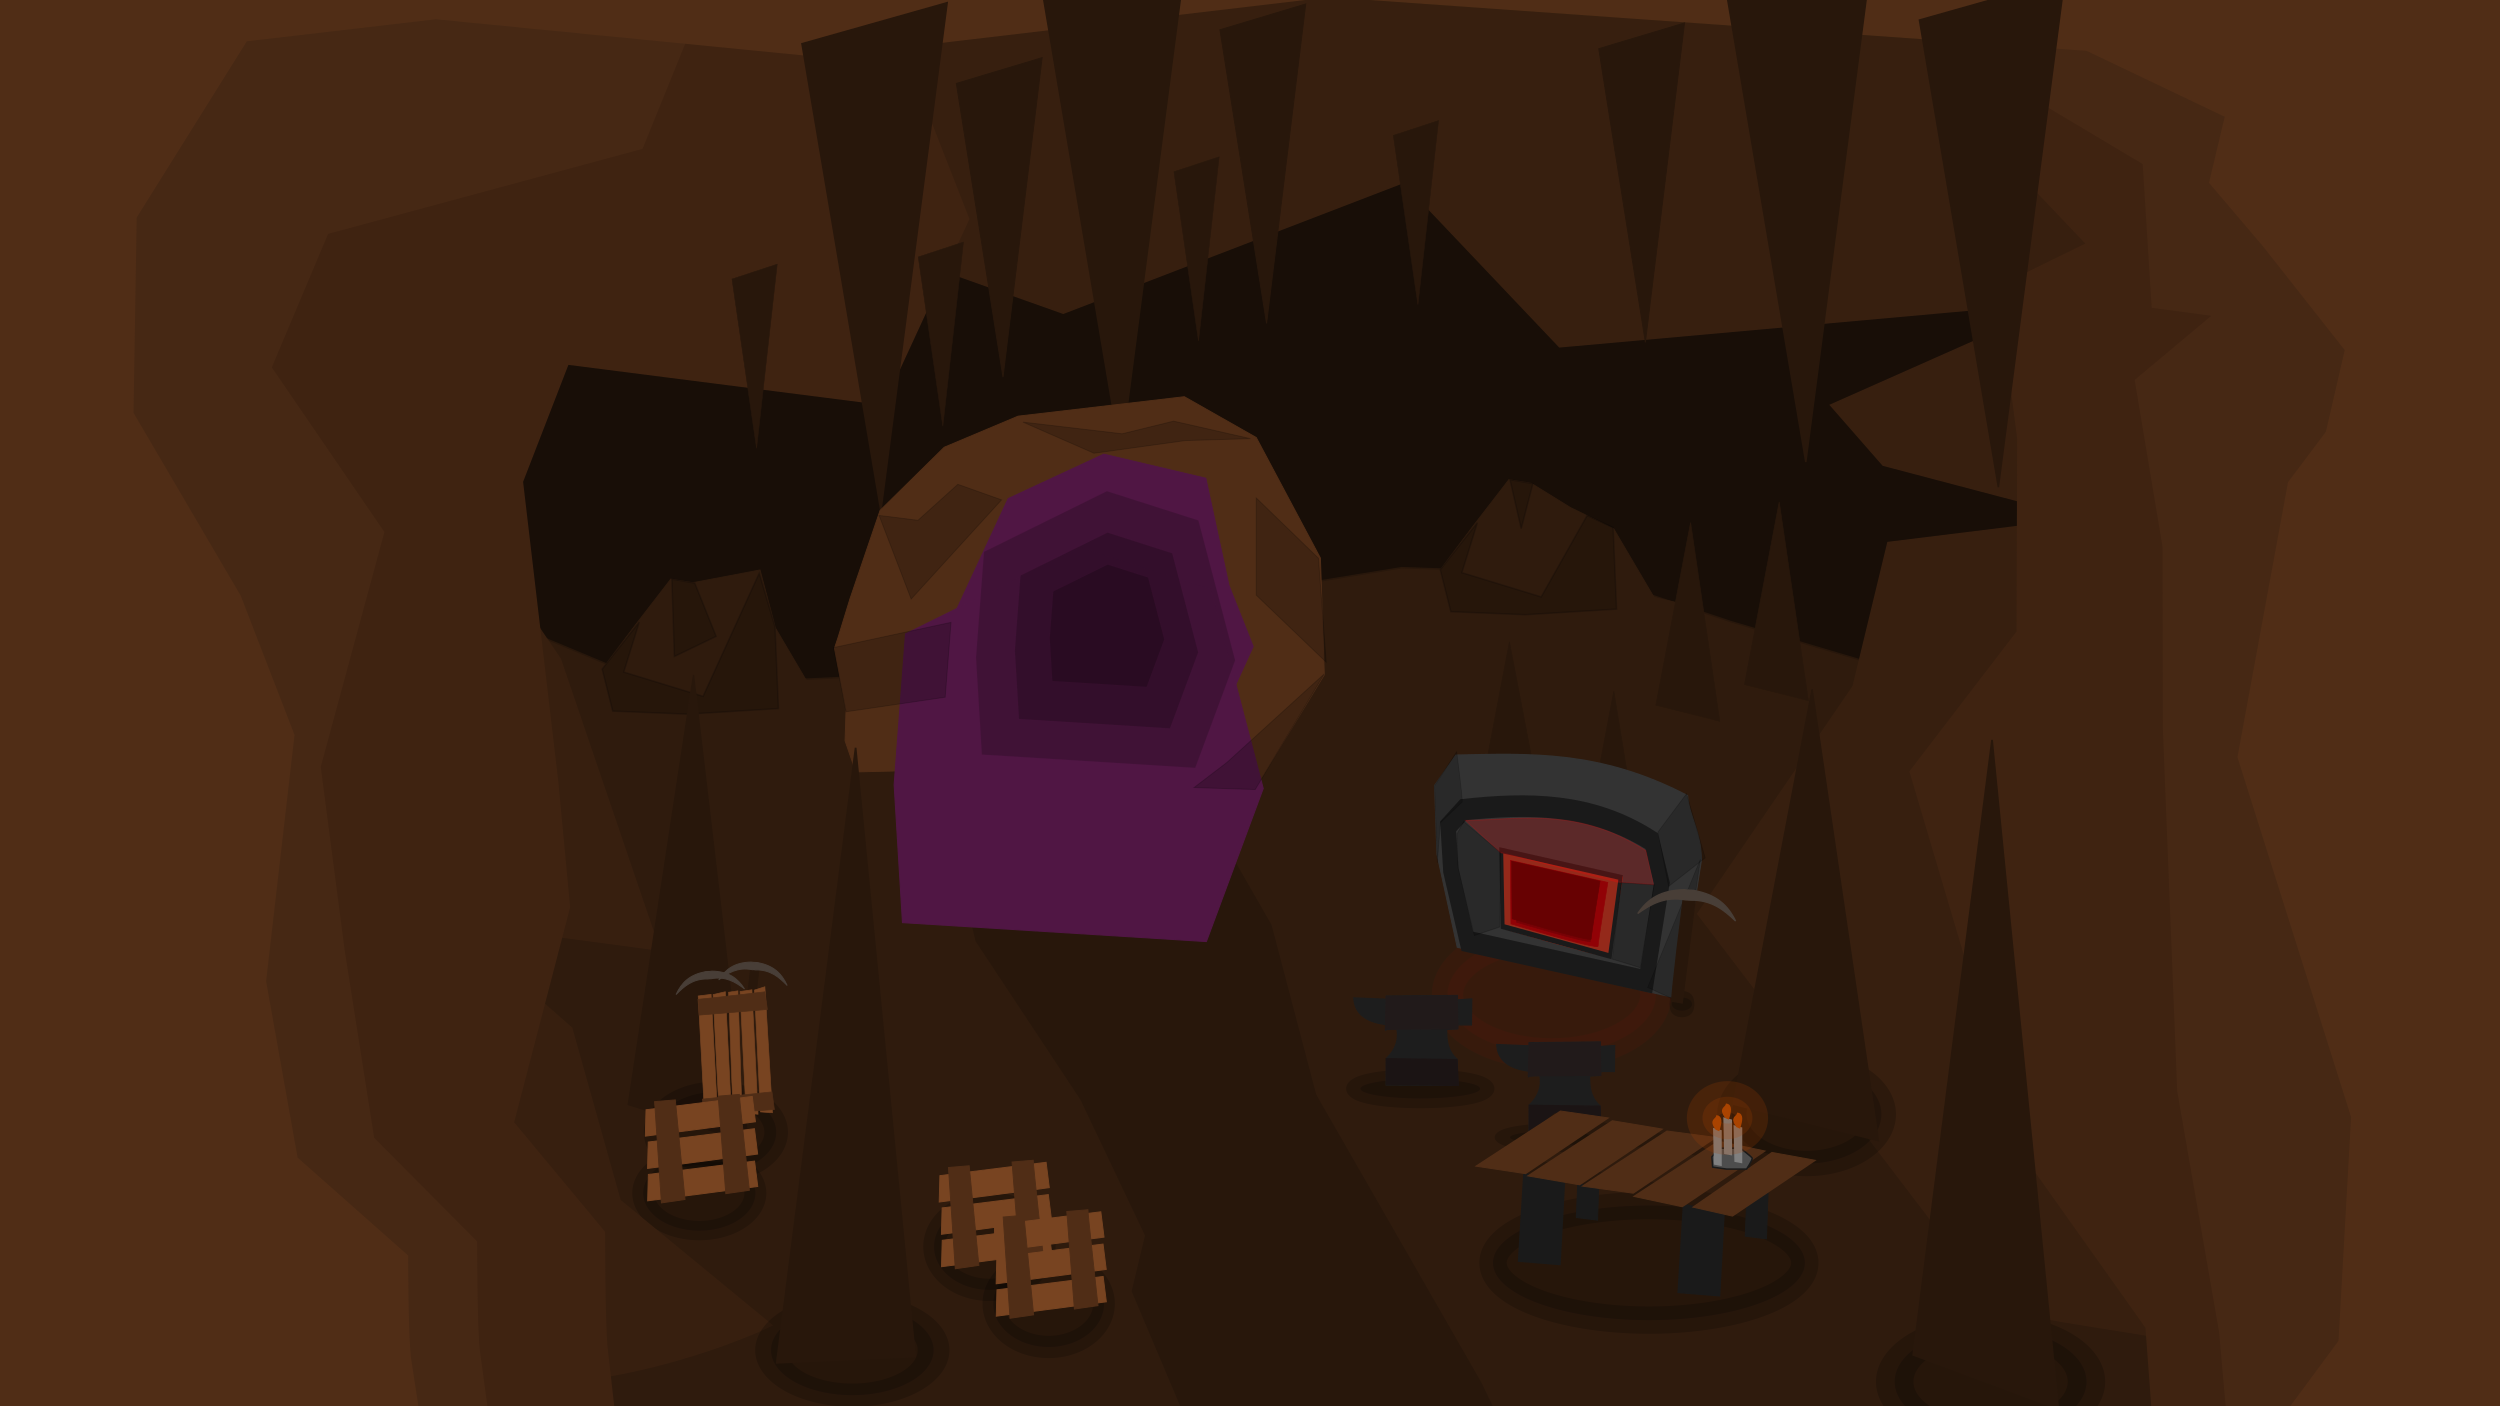 <?xml version="1.0" encoding="UTF-8" standalone="no"?>
<!-- Created with Inkscape (http://www.inkscape.org/) -->

<svg
   xmlns:osb="http://www.openswatchbook.org/uri/2009/osb"
   xmlns:dc="http://purl.org/dc/elements/1.1/"
   xmlns:cc="http://creativecommons.org/ns#"
   xmlns:rdf="http://www.w3.org/1999/02/22-rdf-syntax-ns#"
   xmlns:svg="http://www.w3.org/2000/svg"
   xmlns="http://www.w3.org/2000/svg"
   xmlns:sodipodi="http://sodipodi.sourceforge.net/DTD/sodipodi-0.dtd"
   xmlns:inkscape="http://www.inkscape.org/namespaces/inkscape"
   width="1600"
   height="900"
   id="svg26630"
   version="1.1"
   inkscape:version="0.48.4 r9939"
   sodipodi:docname="viking-cave.svg"
   inkscape:export-filename="/home/jvhoof/Documents/viking-cave.png"
   inkscape:export-xdpi="90"
   inkscape:export-ydpi="90">
  <defs
     id="defs26632">
    <linearGradient
       id="linearGradient28861">
      <stop
         id="stop28869"
         offset="0"
         style="stop-color:#232323;stop-opacity:1;" />
      <stop
         style="stop-color:#8b5100;stop-opacity:1;"
         offset="1"
         id="stop28865" />
    </linearGradient>
    <linearGradient
       id="linearGradient28855"
       osb:paint="solid">
      <stop
         style="stop-color:#000000;stop-opacity:1;"
         offset="0"
         id="stop28857" />
    </linearGradient>
    <linearGradient
       id="linearGradient27413">
      <stop
         style="stop-color:#7f3400;stop-opacity:1;"
         offset="0"
         id="stop27415" />
      <stop
         style="stop-color:#483e37;stop-opacity:0;"
         offset="1"
         id="stop27417" />
    </linearGradient>
    <filter
       inkscape:collect="always"
       id="filter28933"
       x="-0.486"
       width="1.972"
       y="-0.455"
       height="1.911">
      <feGaussianBlur
         inkscape:collect="always"
         stdDeviation="70.461"
         id="feGaussianBlur28935" />
    </filter>
    <filter
       inkscape:collect="always"
       id="filter29342"
       x="-0.456"
       width="1.913"
       y="-0.865"
       height="2.731">
      <feGaussianBlur
         inkscape:collect="always"
         stdDeviation="14.662"
         id="feGaussianBlur29344" />
    </filter>
    <filter
       inkscape:collect="always"
       id="filter29484"
       x="-0.611"
       width="2.221"
       y="-1.075"
       height="3.149">
      <feGaussianBlur
         inkscape:collect="always"
         stdDeviation="33.926"
         id="feGaussianBlur29486" />
    </filter>
  </defs>
  <sodipodi:namedview
     id="base"
     pagecolor="#ffffff"
     bordercolor="#666666"
     borderopacity="1.0"
     inkscape:pageopacity="0.0"
     inkscape:pageshadow="2"
     inkscape:zoom="0.096740536"
     inkscape:cx="1343.0176"
     inkscape:cy="-34.27869"
     inkscape:document-units="px"
     inkscape:current-layer="layer1"
     showgrid="false"
     inkscape:window-width="1600"
     inkscape:window-height="843"
     inkscape:window-x="0"
     inkscape:window-y="0"
     inkscape:window-maximized="1" />
  <g
     inkscape:label="Layer 1"
     inkscape:groupmode="layer"
     id="layer1"
     transform="translate(0,-152.362)">
    <rect
       style="fill:#2f1b0d;fill-opacity:1;stroke:#2f1b0d;stroke-width:1.042;stroke-linejoin:miter;stroke-miterlimit:4;stroke-opacity:1;stroke-dasharray:none;stroke-dashoffset:0"
       id="rect26724"
       width="1371.286"
       height="1010.921"
       x="173.861"
       y="63.184" />
    <path
       sodipodi:type="arc"
       style="opacity:0.2;fill:#000000;fill-opacity:1;stroke:#000000;stroke-width:20;stroke-linejoin:miter;stroke-miterlimit:4;stroke-opacity:1;stroke-dasharray:none;stroke-dashoffset:0"
       id="path30152-8"
       sodipodi:cx="682.50702"
       sodipodi:cy="897.71582"
       sodipodi:rx="51.165184"
       sodipodi:ry="38.830723"
       d="m 733.672,897.716 a 51.165,38.831 0 1 1 -102.33,0 51.165,38.831 0 1 1 102.33,0 z"
       transform="matrix(0.701,0,0,0.618,-30.879,361.16)" />
    <path
       sodipodi:type="arc"
       style="opacity:0.2;fill:#000000;fill-opacity:1;stroke:#000000;stroke-width:20;stroke-linejoin:miter;stroke-miterlimit:4;stroke-opacity:1;stroke-dasharray:none;stroke-dashoffset:0"
       id="path29820-2"
       sodipodi:cx="921.51166"
       sodipodi:cy="730.04181"
       sodipodi:rx="41.668793"
       sodipodi:ry="9.8489876"
       d="m 963.18,730.042 a 41.669,9.849 0 1 1 -83.338,0 41.669,9.849 0 1 1 83.338,0 z"
       transform="matrix(0.154,0,0,0.423,934.517,486.184)" />
    <path
       transform="matrix(0.985,0,0,0.475,99.818,533.484)"
       sodipodi:type="arc"
       style="opacity:0.2;fill:#000000;fill-opacity:1;stroke:#000000;stroke-width:20;stroke-linejoin:miter;stroke-miterlimit:4;stroke-opacity:1;stroke-dasharray:none;stroke-dashoffset:0"
       id="path29820-7"
       sodipodi:cx="921.51166"
       sodipodi:cy="730.04181"
       sodipodi:rx="41.668793"
       sodipodi:ry="9.8489876"
       d="m 963.18,730.042 a 41.669,9.849 0 1 1 -83.338,0 41.669,9.849 0 1 1 83.338,0 z" />
    <path
       sodipodi:type="arc"
       style="opacity:0.2;fill:#000000;fill-opacity:1;stroke:#000000;stroke-width:20;stroke-linejoin:miter;stroke-miterlimit:4;stroke-opacity:1;stroke-dasharray:none;stroke-dashoffset:0"
       id="path29820"
       sodipodi:cx="921.51166"
       sodipodi:cy="730.04181"
       sodipodi:rx="41.668793"
       sodipodi:ry="9.8489876"
       d="m 963.18,730.042 a 41.669,9.849 0 1 1 -83.338,0 41.669,9.849 0 1 1 83.338,0 z"
       transform="matrix(0.918,0,0,0.629,63.036,389.929)" />
    <path
       sodipodi:type="arc"
       style="opacity:0.2;fill:#000000;fill-opacity:1;stroke:#000000;stroke-width:20;stroke-linejoin:miter;stroke-miterlimit:4;stroke-opacity:1;stroke-dasharray:none;stroke-dashoffset:0"
       id="path29624"
       sodipodi:cx="1084.9038"
       sodipodi:cy="837.87561"
       sodipodi:rx="114.14724"
       sodipodi:ry="41.921329"
       d="m 1199.051,837.876 a 114.147,41.921 0 1 1 -228.294,0 114.147,41.921 0 1 1 228.294,0 z"
       transform="matrix(0.874,0,0,0.874,107.104,228.293)" />
    <path
       style="fill:#1a1a1a;stroke:#1a1a1a;stroke-width:0.631px;stroke-linecap:butt;stroke-linejoin:miter;stroke-opacity:1"
       d="m 1010.698,886.041 -1.83,45.531 13.539,1.666 1.83,-51.083 z"
       id="path29579-7"
       inkscape:connector-curvature="0" />
    <path
       style="fill:#180e07;fill-opacity:1;stroke:#28170b;stroke-width:1px;stroke-linecap:butt;stroke-linejoin:miter;stroke-opacity:1"
       d="m 1371.88,570.259 -155.564,12.122 -109.097,-32.325 -90.914,-30.305 -119.198,-4.041 -74.751,12.122 -252.538,56.569 c 0,0 -147.482,8.081 -155.564,4.041 C 406.174,584.402 113.23,463.183 113.23,463.183 L -175.673,267.214 -38.293,-49.974 1699.17,53.061 1701.19,638.95 z"
       id="path29125"
       inkscape:connector-curvature="0" />
    <path
       style="fill:#2f1b0d;fill-opacity:1;stroke:#2f1b0d;stroke-width:0.551px;stroke-linecap:butt;stroke-linejoin:miter;stroke-opacity:1"
       d="m 437.697,609.651 -115.517,-1.169 42.233,-27.482 20.616,0.078 22.176,-29.451 22.128,-28.69 14.186,2.323 42.897,-8.133 9.907,37.22 25.969,44.105 20.404,4.547 z"
       id="path6426-6-5-8"
       inkscape:connector-curvature="0"
       sodipodi:nodetypes="cccccccccccc" />
    <path
       style="fill:#371f0f;fill-opacity:1;stroke:#371f0f;stroke-width:0.924px;stroke-linecap:butt;stroke-linejoin:miter;stroke-opacity:1"
       d="m 324.685,1038.814 c 91.502,0.256 169.326,-38.277 169.326,-38.277 L 396.824,920.603 365.893,810.364 288.86,742.651 422.033,760.383 358.601,574.148 227.543,381.172 367.423,316.042 l 41.242,-59.898 271.818,96.695 217.735,-83.726 99.875,105.217 322.73,-28.98 -149.308,66.252 33.633,38.462 128.898,33.982 -125.766,15.524 -22.256,92.054 -99.472,145.558 166.546,218.624 c -41.274,47.224 158.756,41.904 188.326,71.927 l 4.369,42.482 217.05,0 0,-166.235 c 0,0 -64.171,-164.388 -64.171,-179.164 0,-14.776 20.761,-210.564 20.761,-243.811 0,-33.247 -1.887,-253.046 -1.887,-253.046 L 1274.041,52.488 0.055,146.688 24.591,1081.297 406.946,1129.922 z"
       id="path26650-3-7-3"
       inkscape:connector-curvature="0"
       sodipodi:nodetypes="cccccccccccccccccccccccccsscccccc" />
    <path
       sodipodi:type="arc"
       style="opacity:0.2;fill:#ff0000;fill-opacity:1;stroke:#ff0000;stroke-width:20;stroke-linejoin:miter;stroke-miterlimit:4;stroke-opacity:1;stroke-dasharray:none;stroke-dashoffset:0;filter:url(#filter29484)"
       id="path29478"
       sodipodi:cx="1029.3455"
       sodipodi:cy="675.24109"
       sodipodi:rx="66.670067"
       sodipodi:ry="37.880722"
       d="m 1096.015,675.241 a 66.67,37.881 0 1 1 -133.34,0 66.67,37.881 0 1 1 133.34,0 z"
       transform="translate(-36.272,113.716)" />
    <path
       style="fill:#2f1b0d;fill-opacity:1;stroke:#2f1b0d;stroke-width:0.551px;stroke-linecap:butt;stroke-linejoin:miter;stroke-opacity:1"
       d="m 974.088,546.011 -115.517,-1.169 42.233,-27.482 20.616,0.078 22.176,-29.451 22.128,-28.69 14.186,2.323 25.219,15.605 27.584,13.482 25.969,44.105 20.404,4.547 z"
       id="path6426-6-5"
       inkscape:connector-curvature="0"
       sodipodi:nodetypes="cccccccccccc" />
    <path
       style="opacity:0.2;fill:#000000;stroke:#000000;stroke-width:1px;stroke-linecap:butt;stroke-linejoin:miter;stroke-opacity:1"
       d="m 444.653,525.537 13.68,34.09 -26.726,12.876 -1.602,-49.491 z"
       id="path6468-6-3"
       inkscape:connector-curvature="0"
       sodipodi:nodetypes="ccccc" />
    <path
       style="fill:#3f2311;fill-opacity:1;stroke:#3f2311;stroke-width:0.961px;stroke-linecap:butt;stroke-linejoin:miter;stroke-opacity:1"
       d="m 388.462,1015.531 c -1.665,-13.572 -1.665,-74.649 -1.665,-74.649 l -58.272,-70.125 35.874,-137.787 -7.539,-80.151 -22.573,-192.121 29.172,-75.341 201.725,25.787 L 619.925,292.499 528.623,59.081 702.319,175.416 894.388,72.876 l 359.958,17.775 12.831,75.592 -13.629,56.145 81.843,85.984 -56.55,27.732 12.63,96.771 -0.41,123.847 -68.525,89.398 72.772,245.532 78.254,110.306 3.854,52.028 191.464,0 0,-203.588 c 0,0 -56.607,-201.326 -56.607,-219.423 0,-18.097 18.314,-257.878 18.314,-298.596 0,-40.718 -1.665,-309.906 -1.665,-309.906 L 1225.909,-192.425 102.099,-77.059 123.743,1067.559 l 271.379,6.787 z"
       id="path26650-3-7"
       inkscape:connector-curvature="0"
       sodipodi:nodetypes="cccccccccccccccccccccccccsscccccc" />
    <path
       style="opacity:0.2;fill:#000000;stroke:#000000;stroke-width:1px;stroke-linecap:butt;stroke-linejoin:miter;stroke-opacity:1"
       d="m 981.044,461.897 -7.489,28.783 -7.158,-31.309 z"
       id="path6468-6"
       inkscape:connector-curvature="0"
       sodipodi:nodetypes="cccc" />
    <path
       style="opacity:0.2;fill:#000000;stroke:#000000;stroke-width:1px;stroke-linecap:butt;stroke-linejoin:miter;stroke-opacity:1"
       d="m 449.965,598.038 -50.774,-15.539 9.941,-31.967 -23.739,30.052 6.757,26.892 47.702,1.941 58.352,-3.582 -2.199,-52.273 -10.102,-34.345 z"
       id="path6470-1-9"
       inkscape:connector-curvature="0"
       sodipodi:nodetypes="cccccccccc" />
    <path
       style="fill:#462814;fill-opacity:1;stroke:#462814;stroke-width:0.993px;stroke-linecap:butt;stroke-linejoin:miter;stroke-opacity:1"
       d="m 306.745,1017.695 c -1.883,-12.836 -1.883,-70.599 -1.883,-70.599 L 238.967,880.775 220.14,760.971 204.761,643.139 245.483,492.962 173.389,387.56 209.616,301.623 l 201.25,-54.419 54.377,-134.071 134.742,44.354 278.875,-31.307 427.61,3.676 -6.05,84.625 71.395,42.592 5.744,91.827 38.849,5.214 -49.68,41.612 17.812,106.621 0.18,116.069 9.191,232.212 26.813,154.231 4.358,49.206 216.513,0 0,-192.543 c 0,0 -64.013,-190.404 -64.013,-207.519 0,-17.115 20.71,-243.888 20.71,-282.397 0,-38.509 -1.883,-293.094 -1.883,-293.094 L 1253.754,-124.729 -17.083,-15.621 7.393,1066.9 314.276,1073.319 z"
       id="path26650-3"
       inkscape:connector-curvature="0"
       sodipodi:nodetypes="cccccccccccccccccccccccccsscccccc" />
    <path
       style="opacity:0.2;fill:#000000;stroke:#000000;stroke-width:1px;stroke-linecap:butt;stroke-linejoin:miter;stroke-opacity:1"
       d="m 986.356,534.398 -50.774,-15.539 9.941,-31.967 -23.739,30.052 6.757,26.892 47.702,1.941 58.352,-3.582 -2.199,-52.273 -16.668,-7.576 z"
       id="path6470-1"
       inkscape:connector-curvature="0"
       sodipodi:nodetypes="cccccccccc" />
    <path
       sodipodi:type="arc"
       style="opacity:0.2;fill:#000000;fill-opacity:1;stroke:#000000;stroke-width:20;stroke-linejoin:miter;stroke-miterlimit:4;stroke-opacity:1;stroke-dasharray:none;stroke-dashoffset:0"
       id="path30152-7"
       sodipodi:cx="682.50702"
       sodipodi:cy="897.71582"
       sodipodi:rx="51.165184"
       sodipodi:ry="38.830723"
       d="m 733.672,897.716 a 51.165,38.831 0 1 1 -102.33,0 51.165,38.831 0 1 1 102.33,0 z"
       transform="matrix(1.199,0,0,0.887,455.647,240.356)" />
    <path
       sodipodi:type="arc"
       style="opacity:0.2;fill:#000000;fill-opacity:1;stroke:#000000;stroke-width:20;stroke-linejoin:miter;stroke-miterlimit:4;stroke-opacity:1;stroke-dasharray:none;stroke-dashoffset:0"
       id="path30152-7-2"
       sodipodi:cx="682.50702"
       sodipodi:cy="897.71582"
       sodipodi:rx="51.165184"
       sodipodi:ry="38.830723"
       d="m 733.672,897.716 a 51.165,38.831 0 1 1 -102.33,0 51.165,38.831 0 1 1 102.33,0 z"
       transform="matrix(0.935,0,0,0.811,518.084,137.469)" />
    <path
       style="fill:#502d16;stroke:#502d16;stroke-width:1px;stroke-linecap:butt;stroke-linejoin:miter;stroke-opacity:1"
       d="m 262.733,1022.808 c -2.02,-12.122 -2.02,-66.67 -2.02,-66.67 L 190.002,893.508 169.799,780.371 187.982,622.787 153.636,533.894 84.946,416.716 l 2.02,-125.259 70.711,-113.137 121.218,-14.142 246.477,24.244 325.269,-38.386 484.873,34.345 88.894,42.426 -10.102,42.426 34.345,40.406 52.528,66.67 -12.122,52.528 -24.244,32.325 -32.325,175.767 72.731,230.315 -8.081,143.442 -34.345,46.467 232.335,0 0,-181.827 c 0,0 -68.69,-179.807 -68.69,-195.97 0,-16.162 22.223,-230.315 22.223,-266.68 0,-36.365 -2.02,-276.782 -2.02,-276.782 L 1278.946,-56.035 -84.76,47 -58.496,1069.275 l 329.31,6.061 z"
       id="path26650"
       inkscape:connector-curvature="0"
       sodipodi:nodetypes="cccccccccccccccccccccccccsscccccc" />
    <path
       style="fill:#28170b;stroke:#28170b;stroke-width:1px;stroke-linecap:butt;stroke-linejoin:miter;stroke-opacity:1"
       d="M 513.251,180.341 563.758,479.346 606.185,154.077 z"
       id="path27234"
       inkscape:connector-curvature="0"
       sodipodi:nodetypes="cccc" />
    <path
       style="fill:#28170b;stroke:#28170b;stroke-width:1px;stroke-linecap:butt;stroke-linejoin:miter;stroke-opacity:1"
       d="m 666.794,144.985 50.508,299.005 42.426,-325.269 z"
       id="path27234-5"
       inkscape:connector-curvature="0"
       sodipodi:nodetypes="cccc" />
    <path
       style="fill:#28170b;stroke:#28170b;stroke-width:1px;stroke-linecap:butt;stroke-linejoin:miter;stroke-opacity:1"
       d="m 1228.439,165.188 50.508,299.005 42.426,-325.269 z"
       id="path27234-6"
       inkscape:connector-curvature="0"
       sodipodi:nodetypes="cccc" />
    <path
       style="fill:#28170b;stroke:#28170b;stroke-width:0.61px;stroke-linecap:butt;stroke-linejoin:miter;stroke-opacity:1"
       d="M 612.05,205.744 641.908,393.678 666.989,189.237 z"
       id="path27234-2"
       inkscape:connector-curvature="0"
       sodipodi:nodetypes="cccc" />
    <path
       style="fill:#28170b;stroke:#28170b;stroke-width:0.61px;stroke-linecap:butt;stroke-linejoin:miter;stroke-opacity:1"
       d="M 780.746,171.399 810.604,359.333 835.685,154.892 z"
       id="path27234-2-2"
       inkscape:connector-curvature="0"
       sodipodi:nodetypes="cccc" />
    <path
       style="fill:#28170b;stroke:#28170b;stroke-width:0.336px;stroke-linecap:butt;stroke-linejoin:miter;stroke-opacity:1"
       d="M 891.726,239.021 907.459,347.348 920.674,229.506 z"
       id="path27234-2-5"
       inkscape:connector-curvature="0"
       sodipodi:nodetypes="cccc" />
    <path
       style="fill:#28170b;stroke:#28170b;stroke-width:0.61px;stroke-linecap:butt;stroke-linejoin:miter;stroke-opacity:1"
       d="m 1023.182,183.521 29.858,187.934 25.081,-204.441 z"
       id="path27234-2-52"
       inkscape:connector-curvature="0"
       sodipodi:nodetypes="cccc" />
    <path
       style="fill:#28170b;stroke:#28170b;stroke-width:0.336px;stroke-linecap:butt;stroke-linejoin:miter;stroke-opacity:1"
       d="M 751.315,262.255 767.047,370.581 780.263,252.739 z"
       id="path27234-2-5-8"
       inkscape:connector-curvature="0"
       sodipodi:nodetypes="cccc" />
    <path
       style="fill:#28170b;stroke:#28170b;stroke-width:0.336px;stroke-linecap:butt;stroke-linejoin:miter;stroke-opacity:1"
       d="m 587.67,316.803 15.733,108.327 13.216,-117.842 z"
       id="path27234-2-5-4"
       inkscape:connector-curvature="0"
       sodipodi:nodetypes="cccc" />
    <path
       style="fill:#28170b;stroke:#28170b;stroke-width:0.336px;stroke-linecap:butt;stroke-linejoin:miter;stroke-opacity:1"
       d="m 468.472,330.945 15.733,108.327 13.216,-117.842 z"
       id="path27234-2-5-0"
       inkscape:connector-curvature="0"
       sodipodi:nodetypes="cccc" />
    <path
       style="fill:#28170b;stroke:#28170b;stroke-width:1px;stroke-linecap:butt;stroke-linejoin:miter;stroke-opacity:1"
       d="m 1105.2,149.026 50.508,299.005 42.426,-325.269 z"
       id="path27234-1"
       inkscape:connector-curvature="0"
       sodipodi:nodetypes="cccc" />
    <path
       style="fill:#28170b;stroke:#28170b;stroke-width:1.146px;stroke-linecap:butt;stroke-linejoin:miter;stroke-opacity:1"
       d="m 1224.471,1019.477 50.428,-393.586 42.36,428.158 z"
       id="path27234-1-8"
       inkscape:connector-curvature="0"
       sodipodi:nodetypes="cccc" />
    <path
       style="fill:#28170b;stroke:#28170b;stroke-width:0.872px;stroke-linecap:butt;stroke-linejoin:miter;stroke-opacity:1"
       d="M 402.07,859.317 443.863,584.338 478.969,883.471 z"
       id="path27234-1-8-6"
       inkscape:connector-curvature="0"
       sodipodi:nodetypes="cccc" />
    <path
       style="fill:#28170b;stroke:#28170b;stroke-width:0.943px;stroke-linecap:butt;stroke-linejoin:miter;stroke-opacity:1"
       d="m 1109.212,859.093 50.539,-265.629 42.453,288.961 z"
       id="path27234-6-9"
       inkscape:connector-curvature="0"
       sodipodi:nodetypes="cccc" />
    <path
       style="fill:#501644;stroke:#501644;stroke-width:0.616px;stroke-linecap:butt;stroke-linejoin:miter;stroke-opacity:1"
       d="m 597.897,644.334 176.387,10.997 32.99,-88.853 -30.351,-115.685 -75.657,-24.193 -101.61,50.145 -6.598,87.534 z"
       id="path28873"
       inkscape:connector-curvature="0" />
    <path
       sodipodi:type="arc"
       style="opacity:0.2;fill:#000000;fill-opacity:1;stroke:#000000;stroke-width:20;stroke-linejoin:miter;stroke-miterlimit:4;stroke-opacity:1;stroke-dasharray:none;stroke-dashoffset:0"
       id="path30152-7-4"
       sodipodi:cx="682.50702"
       sodipodi:cy="897.71582"
       sodipodi:rx="51.165184"
       sodipodi:ry="38.830723"
       d="m 733.672,897.716 a 51.165,38.831 0 1 1 -102.33,0 51.165,38.831 0 1 1 102.33,0 z"
       transform="matrix(1.016,0,0,0.741,-147.942,351.265)" />
    <path
       style="fill:#28170b;stroke:#28170b;stroke-width:1px;stroke-linecap:butt;stroke-linejoin:miter;stroke-opacity:1"
       d="m 756.196,1053.053 -31.429,-74.286 8.571,-35.714 -41.429,-87.143 -67.143,-101.429 -25.714,-110 164.286,12.857 50,87.143 28.571,108.571 105.714,184.286 21.429,44.286 z"
       id="path29246"
       inkscape:connector-curvature="0" />
    <path
       style="fill:#502d16;stroke:#502d16;stroke-width:0.616px;stroke-linecap:butt;stroke-linejoin:miter;stroke-opacity:1"
       d="m 547.706,646.375 -6.843,-19.906 0.622,-19.906 -7.465,-39.19 2.488,-7.465 7.465,-24.261 19.284,-56.608 41.057,-40.434 47.277,-19.906 106.374,-12.441 46.033,26.127 41.057,77.136 2.488,74.648 -43.545,71.538 -42.301,-0.622 14.308,-30.481 26.749,-58.474 -15.552,-39.19 -14.93,-69.05 -65.939,-15.552 -61.585,28.615 -37.324,80.247 -6.843,93.932 z"
       id="path28871"
       inkscape:connector-curvature="0" />
    <path
       style="fill:#28170b;stroke:#28170b;stroke-width:1.146px;stroke-linecap:butt;stroke-linejoin:miter;stroke-opacity:1"
       d="m 497.161,1024.528 50.428,-393.586 38.074,389.587 z"
       id="path27234-1-8-2"
       inkscape:connector-curvature="0"
       sodipodi:nodetypes="cccc" />
    <path
       style="fill:#501644;stroke:#501644;stroke-width:1px;stroke-linecap:butt;stroke-linejoin:miter;stroke-opacity:1;filter:url(#filter28933)"
       d="m 712.5,918.791 286.429,17.857 53.571,-144.286 -49.286,-187.857 -122.857,-39.286 -165,81.429 -10.714,142.143 z"
       id="path28873-1"
       inkscape:connector-curvature="0"
       transform="matrix(0.679,0,0,0.679,93.804,118.975)" />
    <path
       style="opacity:0.2;fill:#000000;stroke:#501644;stroke-width:0.477px;stroke-linecap:butt;stroke-linejoin:miter;stroke-opacity:1"
       d="m 628.389,635.296 136.568,8.514 25.543,-68.795 -23.499,-89.57 -58.578,-18.731 -78.672,38.825 -5.109,67.773 z"
       id="path28873-3"
       inkscape:connector-curvature="0" />
    <path
       style="opacity:0.2;fill:#000000;stroke:#501644;stroke-width:0.338px;stroke-linecap:butt;stroke-linejoin:miter;stroke-opacity:1"
       d="m 652.098,612.559 96.73,6.031 18.092,-48.727 -16.644,-63.441 -41.49,-13.267 -55.722,27.499 -3.618,48.003 z"
       id="path28873-3-0"
       inkscape:connector-curvature="0" />
    <path
       style="opacity:0.2;fill:#000000;stroke:#501644;stroke-width:0.211px;stroke-linecap:butt;stroke-linejoin:miter;stroke-opacity:1"
       d="m 673.434,588.26 60.467,3.77 11.309,-30.46 -10.405,-39.658 -25.936,-8.293 -34.833,17.19 -2.262,30.007 z"
       id="path28873-3-5"
       inkscape:connector-curvature="0" />
    <path
       style="opacity:0.2;fill:#000000;stroke:#000000;stroke-width:0.616px;stroke-linecap:butt;stroke-linejoin:miter;stroke-opacity:1"
       d="m 533.381,566.842 75.27,-16.174 -3.732,47.899 -63.451,9.331 z"
       id="path29032"
       inkscape:connector-curvature="0" />
    <path
       style="opacity:0.2;fill:#000000;stroke:#000000;stroke-width:0.616px;stroke-linecap:butt;stroke-linejoin:miter;stroke-opacity:1"
       d="m 562.618,482.24 20.528,53.498 57.852,-63.451 -27.993,-9.953 -25.505,23.017 z"
       id="path29034"
       inkscape:connector-curvature="0" />
    <path
       style="opacity:0.2;fill:#000000;stroke:#000000;stroke-width:0.616px;stroke-linecap:butt;stroke-linejoin:miter;stroke-opacity:1"
       d="m 654.684,422.522 45.411,19.906 58.474,-8.087 41.679,-1.244 -49.143,-11.197 -32.97,8.087 z"
       id="path29036"
       inkscape:connector-curvature="0" />
    <path
       style="opacity:0.2;fill:#000000;stroke:#000000;stroke-width:0.616px;stroke-linecap:butt;stroke-linejoin:miter;stroke-opacity:1"
       d="m 803.98,533.25 0,-62.207 39.812,38.568 4.977,66.561 z"
       id="path29038"
       inkscape:connector-curvature="0" />
    <path
       style="opacity:0.2;fill:#000000;stroke:#000000;stroke-width:0.616px;stroke-linecap:butt;stroke-linejoin:miter;stroke-opacity:1"
       d="m 785.318,640.246 62.207,-56.608 -44.167,74.026 -39.19,-1.244 z"
       id="path29040"
       inkscape:connector-curvature="0" />
    <path
       style="fill:#28170b;stroke:#28170b;stroke-width:0.415px;stroke-linecap:butt;stroke-linejoin:miter;stroke-opacity:1"
       d="m 1010.594,711.514 22.24,-116.893 18.177,110.998 z"
       id="path27234-6-9-8"
       inkscape:connector-curvature="0"
       sodipodi:nodetypes="cccc" />
    <path
       style="fill:#28170b;stroke:#28170b;stroke-width:0.415px;stroke-linecap:butt;stroke-linejoin:miter;stroke-opacity:1"
       d="m 943.782,679.907 22.24,-116.893 21.712,113.019 z"
       id="path27234-6-9-8-9"
       inkscape:connector-curvature="0"
       sodipodi:nodetypes="cccc" />
    <path
       style="fill:#28170b;stroke:#28170b;stroke-width:0.415px;stroke-linecap:butt;stroke-linejoin:miter;stroke-opacity:1"
       d="m 1116.455,590.528 22.24,-116.893 18.682,127.161 z"
       id="path27234-6-9-8-8"
       inkscape:connector-curvature="0"
       sodipodi:nodetypes="cccc" />
    <path
       style="fill:#28170b;stroke:#28170b;stroke-width:0.415px;stroke-linecap:butt;stroke-linejoin:miter;stroke-opacity:1"
       d="m 1059.736,603.708 22.24,-116.893 18.682,127.161 z"
       id="path27234-6-9-8-3"
       inkscape:connector-curvature="0"
       sodipodi:nodetypes="cccc" />
    <g
       id="g29392"
       transform="matrix(0.49,0.073,-0.052,0.687,512.507,-30.366)">
      <path
         sodipodi:nodetypes="cccccccc"
         inkscape:connector-curvature="0"
         id="path29259-8"
         d="m 1260.413,1062.533 14.911,-131.036 c -3.696,-27.076 -20.208,-38.14 -24.203,-57.209 -118.074,-30.181 -208.51,-16.927 -303.36,-5.538 l -24.513,30.972 9.785,62.931 35.224,82.749 z"
         style="fill:#333333;stroke:#333333;stroke-width:1.239px;stroke-linecap:butt;stroke-linejoin:miter;stroke-opacity:1" />
      <path
         sodipodi:nodetypes="cccccccc"
         inkscape:connector-curvature="0"
         id="path29259"
         d="m 1222.611,1058.906 12.622,-100.877 c -3.129,-20.844 -17.106,-29.362 -20.488,-44.042 -99.949,-23.234 -176.502,-13.031 -256.792,-4.263 l -20.75,23.843 8.283,48.447 29.817,63.704 z"
         style="fill:#333333;stroke:#333333;stroke-width:1px;stroke-linecap:butt;stroke-linejoin:miter;stroke-opacity:1" />
      <path
         transform="translate(0,152.362)"
         inkscape:connector-curvature="0"
         id="path29261"
         d="M 1016.429,797.143 1025,869.286 c 0,0 142.857,15 142.143,10.714 -0.714,-4.286 7.857,-74.286 7.857,-74.286 z"
         style="fill:#94291a;fill-opacity:1;stroke:#94291a;stroke-width:1px;stroke-linecap:butt;stroke-linejoin:miter;stroke-opacity:1" />
      <path
         inkscape:connector-curvature="0"
         id="path29261-6"
         d="m 1028.475,958.309 6.921,58.257 c 0,0 115.36,12.113 114.783,8.652 -0.577,-3.461 6.345,-59.987 6.345,-59.987 z"
         style="fill:#910206;fill-opacity:1;stroke:#910206;stroke-width:0.808px;stroke-linecap:butt;stroke-linejoin:miter;stroke-opacity:1" />
      <path
         inkscape:connector-curvature="0"
         id="path29261-3"
         d="m 1036.273,964.678 5.895,49.613 c 0,0 98.244,10.316 97.752,7.368 -0.491,-2.947 5.403,-51.087 5.403,-51.087 z"
         style="fill:#780105;fill-opacity:1;stroke:#780105;stroke-width:0.688px;stroke-linecap:butt;stroke-linejoin:miter;stroke-opacity:1" />
      <path
         inkscape:connector-curvature="0"
         id="path29261-3-5"
         d="m 1053.231,970.649 4.168,35.081 c 0,0 69.468,7.294 69.12,5.21 -0.347,-2.084 3.821,-36.123 3.821,-36.123 z"
         style="fill:#670102;fill-opacity:1;stroke:#670102;stroke-width:0.486px;stroke-linecap:butt;stroke-linejoin:miter;stroke-opacity:1" />
      <path
         sodipodi:nodetypes="ccccc"
         transform="translate(0,152.362)"
         inkscape:connector-curvature="0"
         id="path29306"
         d="m 1015.714,797.857 156.786,8.571 -6.071,73.929 -141.429,-12.5 z"
         style="fill:none;stroke:#1a1a1a;stroke-width:5;stroke-linecap:butt;stroke-linejoin:miter;stroke-miterlimit:4;stroke-opacity:1;stroke-dasharray:none" />
      <path
         transform="matrix(1.507,0,0,1.507,-549.005,-498.96)"
         inkscape:connector-curvature="0"
         id="path29261-3-5-8"
         d="m 1047.864,967.38 4.168,35.081 c 0,0 69.468,7.294 69.12,5.21 -0.347,-2.084 3.821,-36.123 3.821,-36.123 z"
         style="fill:#670102;fill-opacity:1;stroke:#670102;stroke-width:0.486px;stroke-linecap:butt;stroke-linejoin:miter;stroke-opacity:1;filter:url(#filter29342)" />
      <path
         sodipodi:nodetypes="cccccccc"
         transform="translate(0,152.362)"
         inkscape:connector-curvature="0"
         id="path29346"
         d="m 980.858,886.363 -28.284,-63.135 -7.772,-40.205 17.874,-17.373 c 82.159,-15.17 164.318,-24.367 246.477,3.03 l 17.173,37.376 -10.607,92.429 z"
         style="fill:none;stroke:#1a1a1a;stroke-width:20;stroke-linecap:butt;stroke-linejoin:miter;stroke-miterlimit:4;stroke-opacity:1;stroke-dasharray:none" />
      <path
         sodipodi:nodetypes="cccccc"
         transform="translate(0,152.362)"
         inkscape:connector-curvature="0"
         id="path29380"
         d="m 1014.698,799.995 -47.982,-24.749 c 74.372,-9.128 144.869,-27.498 235.871,3.03 l 13.132,30.305 -46.467,2.525 z"
         style="opacity:0.2;fill:#ff0000;stroke:#ff0000;stroke-width:1px;stroke-linecap:butt;stroke-linejoin:miter;stroke-opacity:1" />
      <path
         transform="translate(0,152.362)"
         inkscape:connector-curvature="0"
         id="path29382"
         d="m 1015,800 -50.714,-23.571 -7.143,12.143 4.286,30.714 L 989.286,880 1021.429,868.571 z"
         style="opacity:0.2;fill:#000000;stroke:#000000;stroke-width:1px;stroke-linecap:butt;stroke-linejoin:miter;stroke-opacity:1" />
      <path
         transform="translate(0,152.362)"
         inkscape:connector-curvature="0"
         id="path29384"
         d="m 1169.757,882.827 36.871,4.041 10.101,-78.287 -42.931,2.525 z"
         style="opacity:0.2;fill:#000000;stroke:#000000;stroke-width:1px;stroke-linecap:butt;stroke-linejoin:miter;stroke-opacity:1" />
      <path
         transform="translate(0,152.362)"
         inkscape:connector-curvature="0"
         id="path29386"
         d="m 1216.224,759.589 33.335,-39.396 30.305,56.569 -44.447,31.315 z"
         style="opacity:0.2;fill:#000000;stroke:#000000;stroke-width:1px;stroke-linecap:butt;stroke-linejoin:miter;stroke-opacity:1" />
      <path
         transform="translate(0,152.362)"
         inkscape:connector-curvature="0"
         id="path29388"
         d="m 1218.244,904.041 55.558,-125.259 -13.132,134.35 z"
         style="opacity:0.2;fill:#000000;stroke:#000000;stroke-width:1px;stroke-linecap:butt;stroke-linejoin:miter;stroke-opacity:1" />
      <path
         transform="translate(0,152.362)"
         inkscape:connector-curvature="0"
         id="path29390"
         d="m 960.655,758.579 c 0,-4.041 -12.122,-45.457 -12.122,-45.457 l -25.254,34.345 11.112,70.711 0,-37.376 z"
         style="opacity:0.2;fill:#000000;stroke:#000000;stroke-width:1px;stroke-linecap:butt;stroke-linejoin:miter;stroke-opacity:1" />
    </g>
    <path
       style="fill:#1a1a1a;stroke:#1a1a1a;stroke-width:1px;stroke-linecap:butt;stroke-linejoin:miter;stroke-opacity:1"
       d="m 975.482,900.91 -3.571,58.571 26.429,2.143 3.571,-65.714 z"
       id="path29579"
       inkscape:connector-curvature="0" />
    <path
       style="fill:#1a1a1a;stroke:#1a1a1a;stroke-width:1px;stroke-linecap:butt;stroke-linejoin:miter;stroke-opacity:1"
       d="m 1077.625,920.91 -3.571,58.571 26.429,2.143 3.571,-65.714 z"
       id="path29579-3"
       inkscape:connector-curvature="0" />
    <path
       style="fill:#1a1a1a;stroke:#1a1a1a;stroke-width:0.631px;stroke-linecap:butt;stroke-linejoin:miter;stroke-opacity:1"
       d="m 1118.801,898.01 -1.83,45.531 13.539,1.666 1.83,-51.083 z"
       id="path29579-7-8"
       inkscape:connector-curvature="0" />
    <g
       transform="translate(73.395,-3.768)"
       id="g29788-5">
      <path
         sodipodi:nodetypes="ccccccccccccccsccc"
         inkscape:connector-curvature="0"
         id="path25509-9"
         d="m 905.309,880.295 45.7,0.21 -0.442,-16.591 c -6.156,-5.629 -6.693,-12.167 -6.648,-19.173 l 6.648,-0.359 0.571,-2.543 8.624,0.049 0.221,-16.591 -9.194,0.605 0,-2.815 -45.426,0.382 -0.054,2.013 -20.753,-0.84 c 0.48,9.265 6.736,15.267 20.532,17.011 0,0 -0.221,4.41 -0.221,3.57 0,-0.84 7.286,-0.84 7.286,-0.84 1.144,6.389 -0.291,12.71 -6.623,18.901 z"
         style="fill:#1d1d1d;fill-opacity:1;stroke:#1d1d1d;stroke-width:0.861px;stroke-linecap:butt;stroke-linejoin:miter;stroke-opacity:1" />
      <path
         inkscape:connector-curvature="0"
         id="path25511-63"
         d="m 905.291,863.53 45.272,0.594 0.781,16.484 -45.897,-0.743 z"
         style="fill:#1b1414;fill-opacity:1;stroke:#1b1414;stroke-width:0.861px;stroke-linecap:butt;stroke-linejoin:miter;stroke-opacity:1" />
      <path
         sodipodi:nodetypes="ccccc"
         inkscape:connector-curvature="0"
         id="path25511-6-3"
         d="m 905.369,823.805 45.272,-0.594 0.468,21.087 -46.365,0.297 z"
         style="fill:#211a1a;fill-opacity:1;stroke:#211a1a;stroke-width:0.861px;stroke-linecap:butt;stroke-linejoin:miter;stroke-opacity:1" />
    </g>
    <g
       id="g29570"
       transform="matrix(1,0,0,0.418,-10.947,503.686)">
      <path
         sodipodi:nodetypes="ccccc"
         inkscape:connector-curvature="0"
         id="path24656-71-9"
         d="m 1127.364,997.333 -9.61,17.836 -154.165,-71.922 8.317,-16.548 z"
         style="fill:#28170b;stroke:#28170b;stroke-width:2.266px;stroke-linecap:butt;stroke-linejoin:miter;stroke-opacity:1" />
      <path
         sodipodi:nodetypes="ccccc"
         inkscape:connector-curvature="0"
         id="path24656-71-9-7"
         d="m 1161.888,935.904 -9.61,17.836 -154.165,-71.922 8.317,-16.548 z"
         style="fill:#28170b;stroke:#28170b;stroke-width:2.266px;stroke-linecap:butt;stroke-linejoin:miter;stroke-opacity:1" />
      <path
         sodipodi:nodetypes="ccccc"
         inkscape:connector-curvature="0"
         id="path24656-71"
         d="m 1009.86,860.659 30.161,10.507 -52.923,85.276 -31.364,-11.341 z"
         style="fill:#502d16;stroke:#502d16;stroke-width:1.449px;stroke-linecap:butt;stroke-linejoin:miter;stroke-opacity:1" />
      <path
         sodipodi:nodetypes="ccccc"
         inkscape:connector-curvature="0"
         id="path24656-71-2"
         d="m 1043.053,875.542 31.59,12.65 -52.923,85.276 -32.792,-13.484 z"
         style="fill:#502d16;stroke:#502d16;stroke-width:1.449px;stroke-linecap:butt;stroke-linejoin:miter;stroke-opacity:1" />
      <path
         sodipodi:nodetypes="ccccc"
         inkscape:connector-curvature="0"
         id="path24656-71-24"
         d="m 1078.053,891.256 30.876,9.793 -52.923,85.276 -32.078,-10.627 z"
         style="fill:#502d16;stroke:#502d16;stroke-width:1.449px;stroke-linecap:butt;stroke-linejoin:miter;stroke-opacity:1" />
      <path
         sodipodi:nodetypes="ccccc"
         inkscape:connector-curvature="0"
         id="path24656-71-4"
         d="m 1110.911,906.971 29.447,14.793 -52.923,85.276 -30.65,-15.627 z"
         style="fill:#502d16;stroke:#502d16;stroke-width:1.449px;stroke-linecap:butt;stroke-linejoin:miter;stroke-opacity:1" />
      <path
         sodipodi:nodetypes="ccccc"
         inkscape:connector-curvature="0"
         id="path24656-71-1"
         d="m 1145.196,924.113 27.304,11.936 -52.923,85.276 -24.935,-13.484 z"
         style="fill:#502d16;stroke:#502d16;stroke-width:1.449px;stroke-linecap:butt;stroke-linejoin:miter;stroke-opacity:1" />
    </g>
    <path
       style="fill:#4d4d4d;stroke:#1a1a1a;stroke-width:1px;stroke-linecap:butt;stroke-linejoin:miter;stroke-opacity:1"
       d="m 1095.604,892.751 0.505,6.566 8.839,1.263 12.879,0 c 0,0 4.041,-6.061 3.536,-7.071 -0.505,-1.01 -7.576,-6.313 -7.576,-6.313 l -13.637,0 z"
       id="path29682"
       inkscape:connector-curvature="0" />
    <path
       style="fill:#808080;stroke:#808080;stroke-width:1px;stroke-linecap:butt;stroke-linejoin:miter;stroke-opacity:1"
       d="m 1103.937,890.478 -0.505,-22.476 4.546,1.263 0,21.971 z"
       id="path29626"
       inkscape:connector-curvature="0" />
    <path
       style="fill:#808080;stroke:#808080;stroke-width:1px;stroke-linecap:butt;stroke-linejoin:miter;stroke-opacity:1"
       d="m 1110.503,895.529 -0.505,-22.476 4.546,1.263 0,21.971 z"
       id="path29626-5"
       inkscape:connector-curvature="0" />
    <path
       style="fill:#808080;stroke:#808080;stroke-width:1px;stroke-linecap:butt;stroke-linejoin:miter;stroke-opacity:1"
       d="m 1097.371,897.296 -0.505,-22.476 4.546,1.263 0,21.971 z"
       id="path29626-0"
       inkscape:connector-curvature="0" />
    <path
       style="fill:#aa4400;stroke:#aa4400;stroke-width:1px;stroke-linecap:butt;stroke-linejoin:miter;stroke-opacity:1"
       d="m 1098.255,874.947 c -4.199,-6.085 0.05,-5.834 0.631,-8.334 3.2,0.612 2.607,4.476 1.136,9.091 z"
       id="path29653"
       inkscape:connector-curvature="0"
       sodipodi:nodetypes="cccc" />
    <path
       style="fill:#aa4400;stroke:#aa4400;stroke-width:1px;stroke-linecap:butt;stroke-linejoin:miter;stroke-opacity:1"
       d="m 1104.385,867.497 c -4.199,-6.085 0.05,-5.834 0.631,-8.334 3.2,0.612 2.607,4.476 1.136,9.091 z"
       id="path29653-8"
       inkscape:connector-curvature="0"
       sodipodi:nodetypes="cccc" />
    <path
       style="fill:#aa4400;stroke:#aa4400;stroke-width:1px;stroke-linecap:butt;stroke-linejoin:miter;stroke-opacity:1"
       d="m 1111.583,873.305 c -4.199,-6.085 0.05,-5.834 0.631,-8.334 3.2,0.612 2.607,4.476 1.136,9.091 z"
       id="path29653-0"
       inkscape:connector-curvature="0"
       sodipodi:nodetypes="cccc"
       inkscape:transform-center-x="7.0710678"
       inkscape:transform-center-y="-7.449875" />
    <path
       sodipodi:type="arc"
       style="opacity:0.2;fill:#aa4400;fill-opacity:1;stroke:#aa4400;stroke-width:20;stroke-linejoin:miter;stroke-miterlimit:4;stroke-opacity:1;stroke-dasharray:none;stroke-dashoffset:0"
       id="path29680"
       sodipodi:cx="1124.375"
       sodipodi:cy="742.85712"
       sodipodi:rx="15.982142"
       sodipodi:ry="13.571428"
       d="m 1140.357,742.857 a 15.982,13.571 0 1 1 -31.964,0 15.982,13.571 0 1 1 31.964,0 z"
       transform="translate(-18.804,125.017)" />
    <g
       id="g29726"
       transform="matrix(0.839,0,0,0.865,81.169,-123.426)">
      <path
         transform="translate(0,152.362)"
         inkscape:connector-curvature="0"
         id="path29684"
         d="m 1178.571,907.143 c -0.714,-3.571 8.572,-75 8.572,-75 l 9.286,0 -10,76.429 z"
         style="fill:#28170b;stroke:#28170b;stroke-width:1px;stroke-linecap:butt;stroke-linejoin:miter;stroke-opacity:1" />
      <path
         sodipodi:nodetypes="cccccc"
         inkscape:connector-curvature="0"
         id="path29688"
         d="m 1189.166,984.641 c -16.107,-2.773 -26.558,3.199 -36.615,10.066 7.712,-10.874 17.489,-17.193 35.258,-17.588 l 3.303,0.354 0.325,7.064 z"
         style="fill:#483e37;stroke:#483e37;stroke-width:1px;stroke-linecap:butt;stroke-linejoin:miter;stroke-opacity:1" />
      <path
         sodipodi:nodetypes="cccccc"
         inkscape:connector-curvature="0"
         id="path29688-0"
         d="m 1192.493,984.832 c 16.341,-0.32 25.776,7.155 34.686,15.456 -5.989,-11.91 -14.706,-19.627 -32.214,-22.688 l -3.318,-0.147 -1.383,6.934 z"
         style="fill:#483e37;stroke:#483e37;stroke-width:1px;stroke-linecap:butt;stroke-linejoin:miter;stroke-opacity:1" />
    </g>
    <g
       id="g29788"
       transform="translate(-18.09,-33.595)">
      <path
         sodipodi:nodetypes="ccccccccccccccsccc"
         inkscape:connector-curvature="0"
         id="path25509"
         d="m 905.309,880.295 45.7,0.21 -0.442,-16.591 c -6.156,-5.629 -6.693,-12.167 -6.648,-19.173 l 6.648,-0.359 0.571,-2.543 8.624,0.049 0.221,-16.591 -9.194,0.605 0,-2.815 -45.426,0.382 -0.054,2.013 -20.753,-0.84 c 0.48,9.265 6.736,15.267 20.532,17.011 0,0 -0.221,4.41 -0.221,3.57 0,-0.84 7.286,-0.84 7.286,-0.84 1.144,6.389 -0.291,12.71 -6.623,18.901 z"
         style="fill:#1d1d1d;fill-opacity:1;stroke:#1d1d1d;stroke-width:0.861px;stroke-linecap:butt;stroke-linejoin:miter;stroke-opacity:1" />
      <path
         inkscape:connector-curvature="0"
         id="path25511"
         d="m 905.291,863.53 45.272,0.594 0.781,16.484 -45.897,-0.743 z"
         style="fill:#1b1414;fill-opacity:1;stroke:#1b1414;stroke-width:0.861px;stroke-linecap:butt;stroke-linejoin:miter;stroke-opacity:1" />
      <path
         sodipodi:nodetypes="ccccc"
         inkscape:connector-curvature="0"
         id="path25511-6"
         d="m 905.369,823.805 45.272,-0.594 0.468,21.087 -46.365,0.297 z"
         style="fill:#211a1a;fill-opacity:1;stroke:#211a1a;stroke-width:0.861px;stroke-linecap:butt;stroke-linejoin:miter;stroke-opacity:1" />
    </g>
    <path
       sodipodi:type="arc"
       style="opacity:0.2;fill:#000000;fill-opacity:1;stroke:#000000;stroke-width:20;stroke-linejoin:miter;stroke-miterlimit:4;stroke-opacity:1;stroke-dasharray:none;stroke-dashoffset:0"
       id="path30152"
       sodipodi:cx="682.50702"
       sodipodi:cy="897.71582"
       sodipodi:rx="51.165184"
       sodipodi:ry="38.830723"
       d="m 733.672,897.716 a 51.165,38.831 0 1 1 -102.33,0 51.165,38.831 0 1 1 102.33,0 z"
       transform="matrix(0.692,0,0,0.712,198.862,347.588)" />
    <path
       sodipodi:type="arc"
       style="opacity:0.2;fill:#000000;fill-opacity:1;stroke:#000000;stroke-width:20;stroke-linejoin:miter;stroke-miterlimit:4;stroke-opacity:1;stroke-dasharray:none;stroke-dashoffset:0"
       id="path30152-82"
       sodipodi:cx="682.50702"
       sodipodi:cy="897.71582"
       sodipodi:rx="51.165184"
       sodipodi:ry="38.830723"
       d="m 733.672,897.716 a 51.165,38.831 0 1 1 -102.33,0 51.165,38.831 0 1 1 102.33,0 z"
       transform="matrix(0.692,0,0,0.712,160.945,311.041)" />
    <g
       id="g29926"
       transform="matrix(0.692,0,0,0.743,172.682,205.059)">
      <path
         sodipodi:nodetypes="ccccc"
         inkscape:connector-curvature="0"
         id="path26397-13-2-7-0"
         d="m 621.777,969.535 98.233,-11.476 2.957,21.818 -101.835,12.4 z"
         style="fill:#784421;stroke:#784421;stroke-width:0.85px;stroke-linecap:butt;stroke-linejoin:miter;stroke-opacity:1" />
      <path
         sodipodi:nodetypes="ccccc"
         inkscape:connector-curvature="0"
         id="path26397-13-2-7-0-8"
         d="m 621.87,997.443 98.233,-11.476 2.957,21.818 -101.835,12.4 z"
         style="fill:#784421;stroke:#784421;stroke-width:0.85px;stroke-linecap:butt;stroke-linejoin:miter;stroke-opacity:1" />
      <path
         sodipodi:nodetypes="ccccc"
         inkscape:connector-curvature="0"
         id="path26397-13-2-7-0-4"
         d="m 619.727,941.729 98.233,-11.476 2.957,21.818 -101.835,12.4 z"
         style="fill:#784421;stroke:#784421;stroke-width:0.85px;stroke-linecap:butt;stroke-linejoin:miter;stroke-opacity:1" />
      <path
         sodipodi:nodetypes="ccccc"
         inkscape:connector-curvature="0"
         id="path26397-13-2-7-0-2"
         d="m 646.803,933.258 8.976,85.733 -21.818,2.957 -6.328,-87.192 z"
         style="fill:#502d16;stroke:#502d16;stroke-width:0.85px;stroke-linecap:butt;stroke-linejoin:miter;stroke-opacity:1" />
      <path
         sodipodi:nodetypes="ccccc"
         inkscape:connector-curvature="0"
         id="path26397-13-2-7-0-2-8"
         d="m 705.99,928.518 c 0,3.929 9.333,82.519 9.333,82.519 l -21.818,2.957 -7.043,-83.978 z"
         style="fill:#502d16;stroke:#502d16;stroke-width:0.85px;stroke-linecap:butt;stroke-linejoin:miter;stroke-opacity:1" />
    </g>
    <g
       id="g29926-6"
       transform="matrix(0.692,0,0,0.743,207.707,236.731)">
      <path
         sodipodi:nodetypes="ccccc"
         inkscape:connector-curvature="0"
         id="path26397-13-2-7-0-43"
         d="m 621.777,969.535 98.233,-11.476 2.957,21.818 -101.835,12.4 z"
         style="fill:#784421;stroke:#784421;stroke-width:0.85px;stroke-linecap:butt;stroke-linejoin:miter;stroke-opacity:1" />
      <path
         sodipodi:nodetypes="ccccc"
         inkscape:connector-curvature="0"
         id="path26397-13-2-7-0-8-2"
         d="m 621.87,997.443 98.233,-11.476 2.957,21.818 -101.835,12.4 z"
         style="fill:#784421;stroke:#784421;stroke-width:0.85px;stroke-linecap:butt;stroke-linejoin:miter;stroke-opacity:1" />
      <path
         sodipodi:nodetypes="ccccc"
         inkscape:connector-curvature="0"
         id="path26397-13-2-7-0-4-7"
         d="m 619.727,941.729 98.233,-11.476 2.957,21.818 -101.835,12.4 z"
         style="fill:#784421;stroke:#784421;stroke-width:0.85px;stroke-linecap:butt;stroke-linejoin:miter;stroke-opacity:1" />
      <path
         sodipodi:nodetypes="ccccc"
         inkscape:connector-curvature="0"
         id="path26397-13-2-7-0-2-4"
         d="m 646.803,933.258 8.976,85.733 -21.818,2.957 -6.328,-87.192 z"
         style="fill:#502d16;stroke:#502d16;stroke-width:0.85px;stroke-linecap:butt;stroke-linejoin:miter;stroke-opacity:1" />
      <path
         sodipodi:nodetypes="ccccc"
         inkscape:connector-curvature="0"
         id="path26397-13-2-7-0-2-8-0"
         d="m 705.99,928.518 c 0,3.929 9.333,82.519 9.333,82.519 l -21.818,2.957 -7.043,-83.978 z"
         style="fill:#502d16;stroke:#502d16;stroke-width:0.85px;stroke-linecap:butt;stroke-linejoin:miter;stroke-opacity:1" />
    </g>
    <path
       sodipodi:type="arc"
       style="opacity:0.2;fill:#000000;fill-opacity:1;stroke:#000000;stroke-width:20;stroke-linejoin:miter;stroke-miterlimit:4;stroke-opacity:1;stroke-dasharray:none;stroke-dashoffset:0"
       id="path30152-0"
       sodipodi:cx="682.50702"
       sodipodi:cy="897.71582"
       sodipodi:rx="51.165184"
       sodipodi:ry="38.830723"
       d="m 733.672,897.716 a 51.165,38.831 0 1 1 -102.33,0 51.165,38.831 0 1 1 102.33,0 z"
       transform="matrix(0.754,0,0,0.664,-56.444,280.936)" />
    <g
       id="g30135"
       transform="matrix(0.7,0,0,0.748,-79.876,76.857)">
      <g
         transform="matrix(-0.839,0,0,0.865,1761.815,86.66)"
         id="g29726-8-4">
        <path
           style="fill:#28170b;stroke:#28170b;stroke-width:1px;stroke-linecap:butt;stroke-linejoin:miter;stroke-opacity:1"
           d="m 1178.571,907.143 c -0.714,-3.571 8.572,-75 8.572,-75 l 9.286,0 -10,76.429 z"
           id="path29684-6-3"
           inkscape:connector-curvature="0"
           transform="translate(0,152.362)" />
        <path
           style="fill:#483e37;stroke:#483e37;stroke-width:1px;stroke-linecap:butt;stroke-linejoin:miter;stroke-opacity:1"
           d="m 1189.166,984.641 c -16.107,-2.773 -26.558,3.199 -36.615,10.066 7.712,-10.874 17.489,-17.193 35.258,-17.588 l 3.303,0.354 0.325,7.064 z"
           id="path29688-7-2"
           inkscape:connector-curvature="0"
           sodipodi:nodetypes="cccccc" />
        <path
           style="fill:#483e37;stroke:#483e37;stroke-width:1px;stroke-linecap:butt;stroke-linejoin:miter;stroke-opacity:1"
           d="m 1192.493,984.832 c 16.341,-0.32 25.776,7.155 34.686,15.456 -5.989,-11.91 -14.706,-19.627 -32.214,-22.688 l -3.318,-0.147 -1.383,6.934 z"
           id="path29688-0-0-5"
           inkscape:connector-curvature="0"
           sodipodi:nodetypes="cccccc" />
      </g>
      <g
         transform="matrix(0.839,0,0,0.865,-195.77,78.907)"
         id="g29726-8">
        <path
           style="fill:#28170b;stroke:#28170b;stroke-width:1px;stroke-linecap:butt;stroke-linejoin:miter;stroke-opacity:1"
           d="m 1178.571,907.143 c -0.714,-3.571 8.572,-75 8.572,-75 l 9.286,0 -10,76.429 z"
           id="path29684-6"
           inkscape:connector-curvature="0"
           transform="translate(0,152.362)" />
        <path
           style="fill:#483e37;stroke:#483e37;stroke-width:1px;stroke-linecap:butt;stroke-linejoin:miter;stroke-opacity:1"
           d="m 1189.166,984.641 c -16.107,-2.773 -26.558,3.199 -36.615,10.066 7.712,-10.874 17.489,-17.193 35.258,-17.588 l 3.303,0.354 0.325,7.064 z"
           id="path29688-7"
           inkscape:connector-curvature="0"
           sodipodi:nodetypes="cccccc" />
        <path
           style="fill:#483e37;stroke:#483e37;stroke-width:1px;stroke-linecap:butt;stroke-linejoin:miter;stroke-opacity:1"
           d="m 1192.493,984.832 c 16.341,-0.32 25.776,7.155 34.686,15.456 -5.989,-11.91 -14.706,-19.627 -32.214,-22.688 l -3.318,-0.147 -1.383,6.934 z"
           id="path29688-0-0"
           inkscape:connector-curvature="0"
           sodipodi:nodetypes="cccccc" />
      </g>
      <path
         sodipodi:nodetypes="ccccc"
         inkscape:connector-curvature="0"
         id="path26397-13-2-7-0-1-9"
         d="m 796.259,1053.594 -5.506,-104.252 10.792,-1.523 5.627,106.459 z"
         style="fill:#784421;stroke:#784421;stroke-width:0.606px;stroke-linecap:butt;stroke-linejoin:miter;stroke-opacity:1" />
      <path
         sodipodi:nodetypes="ccccc"
         inkscape:connector-curvature="0"
         id="path26397-13-2-7-0-8-8-7"
         d="m 758.472,1057.348 -6.007,-104.22 11.777,-1.352 6.133,106.255 z"
         style="fill:#784421;stroke:#784421;stroke-width:0.633px;stroke-linecap:butt;stroke-linejoin:miter;stroke-opacity:1" />
      <path
         sodipodi:nodetypes="ccccc"
         inkscape:connector-curvature="0"
         id="path26397-13-2-7-0-4-74-9"
         d="m 784.359,1054.267 -4.175,-104.346 8.583,-1.203 3.865,106.233 z"
         style="fill:#784421;stroke:#784421;stroke-width:0.528px;stroke-linecap:butt;stroke-linejoin:miter;stroke-opacity:1" />
      <path
         sodipodi:nodetypes="ccccc"
         inkscape:connector-curvature="0"
         id="path26397-13-2-7-0-4-74-9-1"
         d="m 771.77,1056.173 -5.673,-104.241 11.143,-2.424 5.773,107.349 z"
         style="fill:#784421;stroke:#784421;stroke-width:0.615px;stroke-linecap:butt;stroke-linejoin:miter;stroke-opacity:1" />
      <path
         sodipodi:nodetypes="ccccc"
         inkscape:connector-curvature="0"
         id="path26397-13-2-7-0-1-9-0"
         d="m 809.416,1052.31 -5.506,-104.252 9.5,-2.815 6.919,107.751 z"
         style="fill:#784421;stroke:#784421;stroke-width:0.606px;stroke-linecap:butt;stroke-linejoin:miter;stroke-opacity:1" />
      <path
         sodipodi:nodetypes="ccccc"
         inkscape:connector-curvature="0"
         id="path26397-13-2-7-0-2-89-4"
         d="m 756.233,1041.368 63.687,-6.208 2.197,15.09 -64.771,4.377 z"
         style="fill:#502d16;stroke:#502d16;stroke-width:0.609px;stroke-linecap:butt;stroke-linejoin:miter;stroke-opacity:1" />
      <path
         sodipodi:nodetypes="ccccc"
         inkscape:connector-curvature="0"
         id="path26397-13-2-7-0-2-8-5-3"
         d="m 752.206,955.985 c 2.918,0 61.3,-6.455 61.3,-6.455 l 2.197,15.09 -62.383,4.871 z"
         style="fill:#502d16;stroke:#502d16;stroke-width:0.609px;stroke-linecap:butt;stroke-linejoin:miter;stroke-opacity:1" />
    </g>
    <g
       id="g29926-2"
       transform="matrix(0.692,0,0,0.743,-15.389,162.899)">
      <path
         sodipodi:nodetypes="ccccc"
         inkscape:connector-curvature="0"
         id="path26397-13-2-7-0-1"
         d="m 621.777,969.535 98.233,-11.476 2.957,21.818 -101.835,12.4 z"
         style="fill:#784421;stroke:#784421;stroke-width:0.85px;stroke-linecap:butt;stroke-linejoin:miter;stroke-opacity:1" />
      <path
         sodipodi:nodetypes="ccccc"
         inkscape:connector-curvature="0"
         id="path26397-13-2-7-0-8-8"
         d="m 621.87,997.443 98.233,-11.476 2.957,21.818 -101.835,12.4 z"
         style="fill:#784421;stroke:#784421;stroke-width:0.85px;stroke-linecap:butt;stroke-linejoin:miter;stroke-opacity:1" />
      <path
         sodipodi:nodetypes="ccccc"
         inkscape:connector-curvature="0"
         id="path26397-13-2-7-0-4-74"
         d="m 619.727,941.729 98.233,-11.476 2.957,21.818 -101.835,12.4 z"
         style="fill:#784421;stroke:#784421;stroke-width:0.85px;stroke-linecap:butt;stroke-linejoin:miter;stroke-opacity:1" />
      <path
         sodipodi:nodetypes="ccccc"
         inkscape:connector-curvature="0"
         id="path26397-13-2-7-0-2-89"
         d="m 646.803,933.258 8.976,85.733 -21.818,2.957 -6.328,-87.192 z"
         style="fill:#502d16;stroke:#502d16;stroke-width:0.85px;stroke-linecap:butt;stroke-linejoin:miter;stroke-opacity:1" />
      <path
         sodipodi:nodetypes="ccccc"
         inkscape:connector-curvature="0"
         id="path26397-13-2-7-0-2-8-5"
         d="m 705.99,928.518 c 0,3.929 9.333,82.519 9.333,82.519 l -21.818,2.957 -7.043,-83.978 z"
         style="fill:#502d16;stroke:#502d16;stroke-width:0.85px;stroke-linecap:butt;stroke-linejoin:miter;stroke-opacity:1" />
    </g>
  </g>
</svg>
